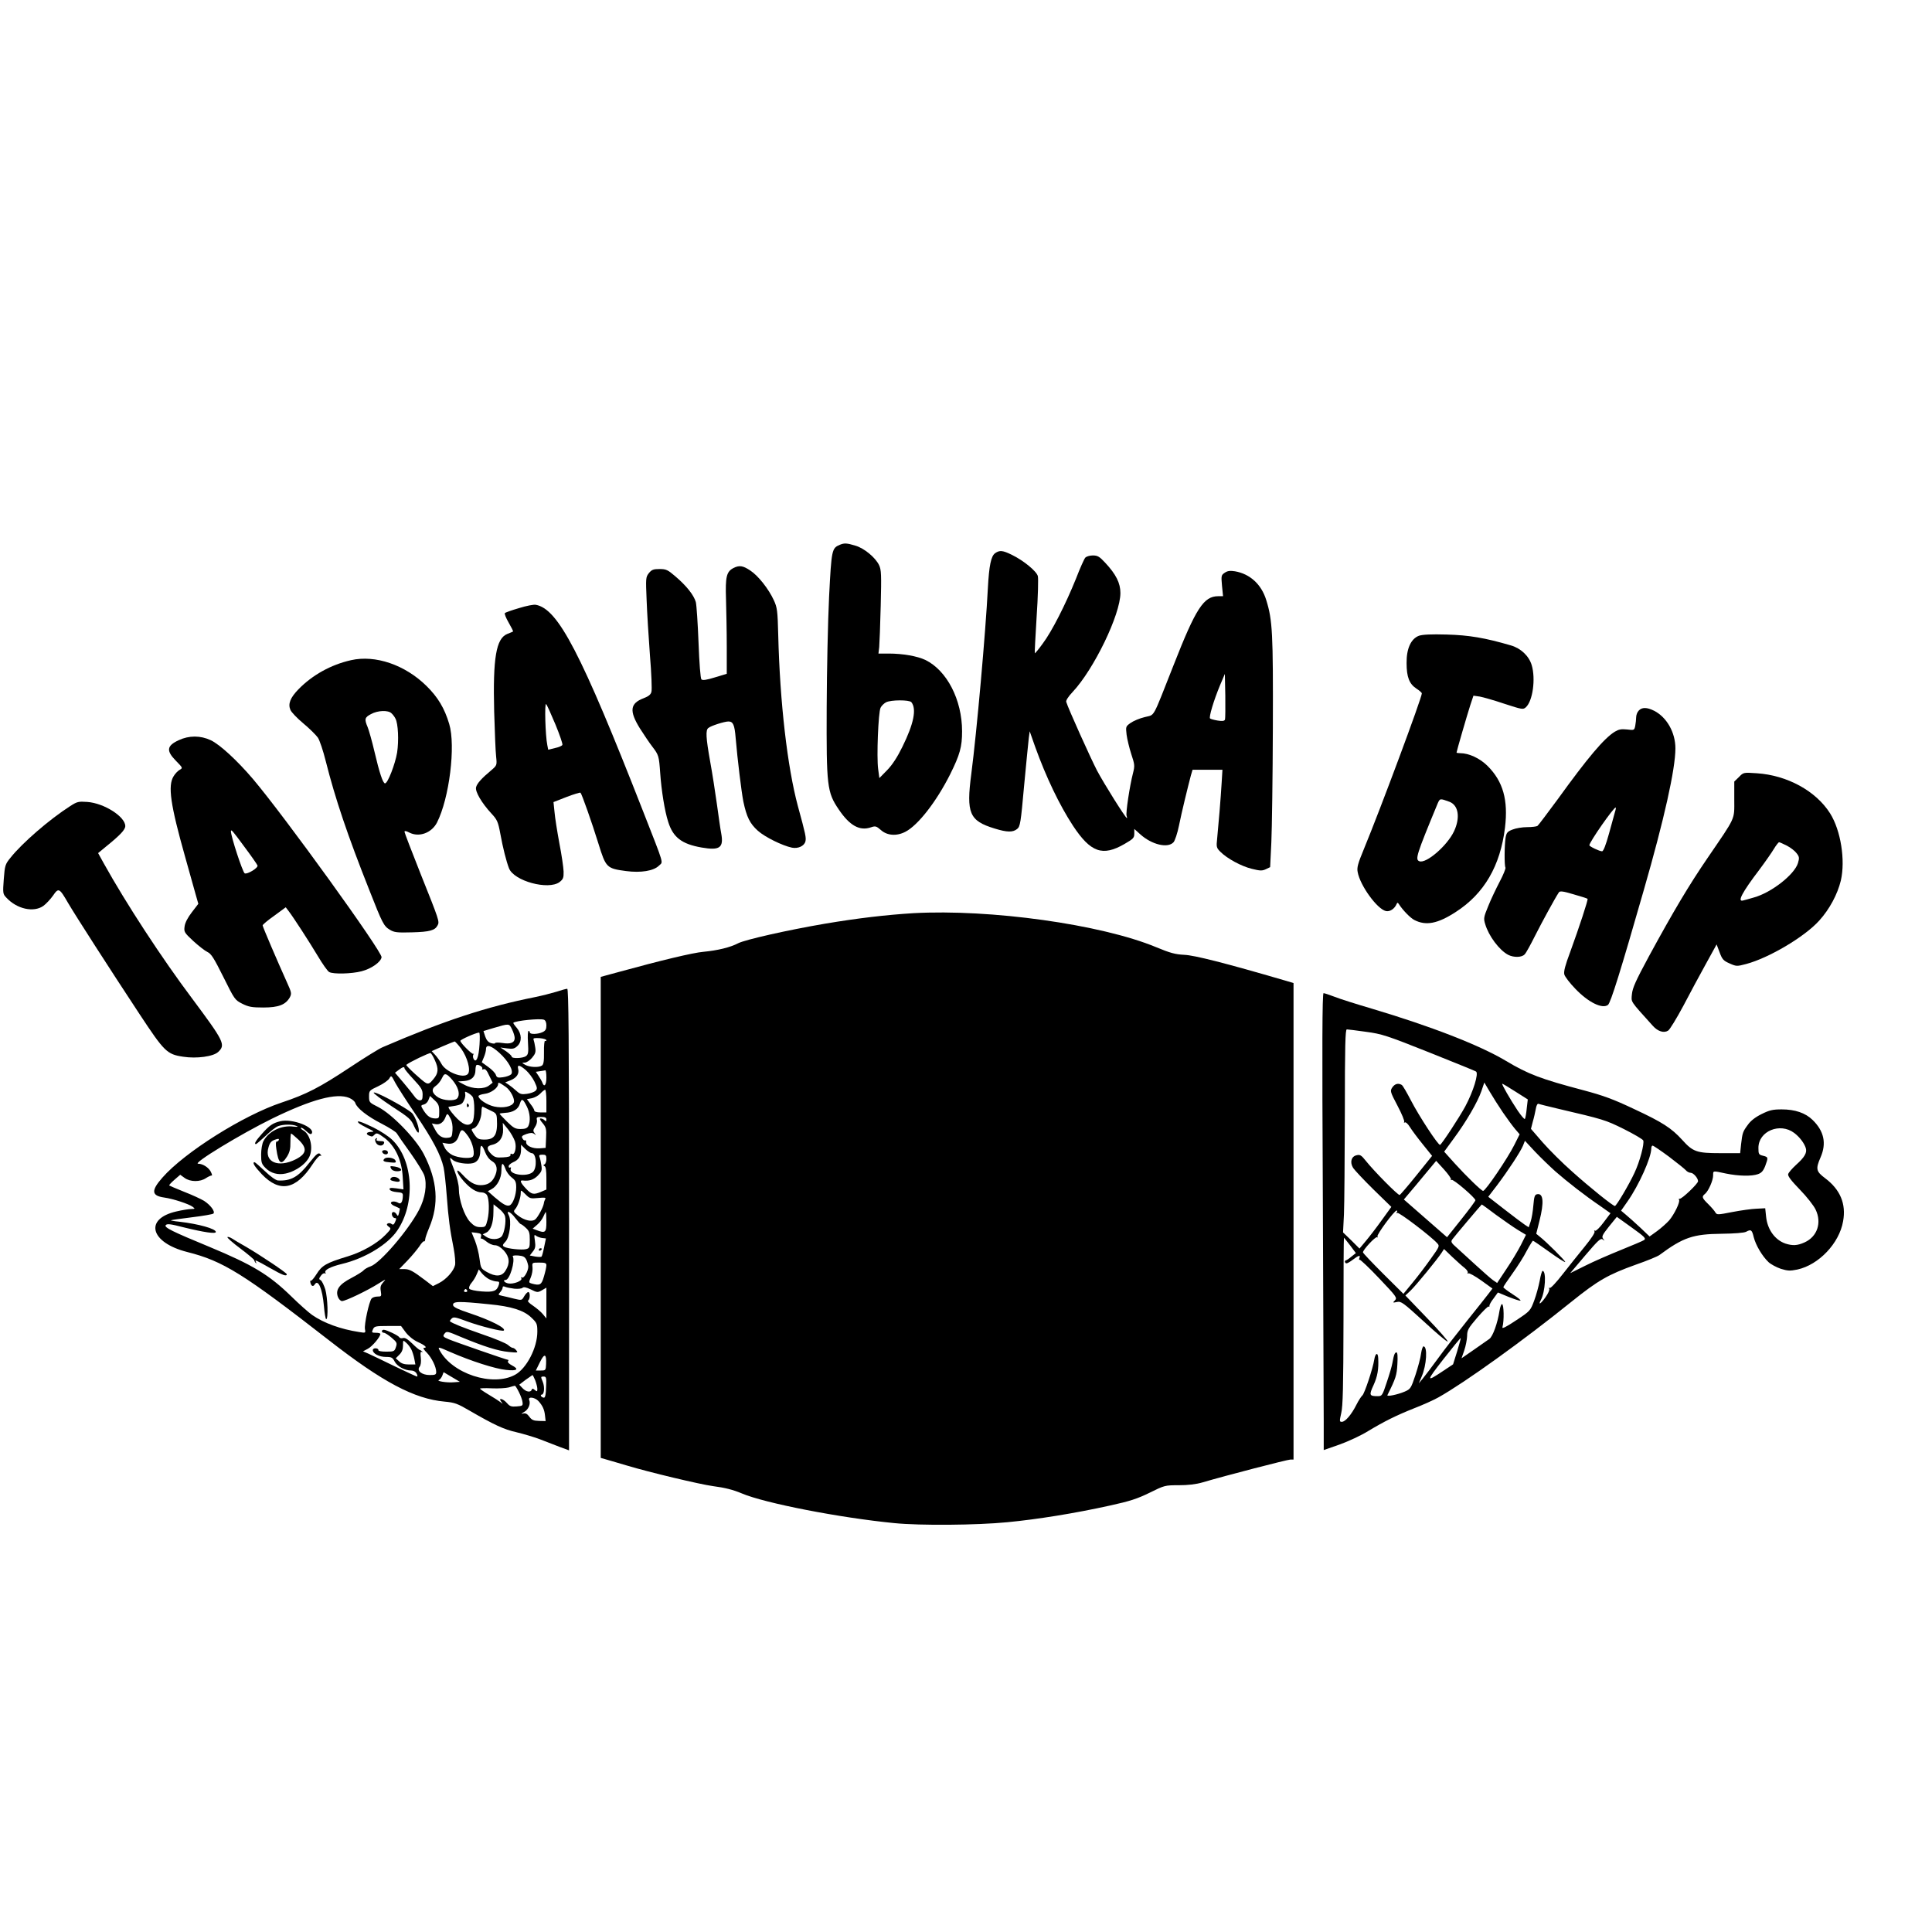 <?xml version="1.0" standalone="no"?>
<!DOCTYPE svg PUBLIC "-//W3C//DTD SVG 20010904//EN"
 "http://www.w3.org/TR/2001/REC-SVG-20010904/DTD/svg10.dtd">
<svg version="1.0" xmlns="http://www.w3.org/2000/svg"
 width="1280pt" height="1280pt" viewBox="0 0 1280 1280"
 preserveAspectRatio="xMidYMid meet">
<g transform="translate(0,1280) scale(0.1,-0.1)"
fill="#000000" stroke="none">
<path d="M5565 9191 c-54 -23 -56 -29 -72 -343 -8 -161 -15 -491 -16 -733 -2
-524 2 -563 80 -678 73 -108 139 -144 214 -118 29 10 35 8 66 -19 41 -36 103
-41 161 -11 84 43 206 200 297 381 65 131 79 182 79 285 0 209 -101 404 -244
473 -53 25 -149 42 -242 42 l-68 0 5 43 c2 23 7 147 10 275 5 204 4 237 -11
268 -24 50 -98 112 -157 129 -56 17 -73 18 -102 6z m473 -1043 c36 -45 16
-143 -59 -295 -33 -68 -67 -120 -101 -155 l-52 -53 -8 60 c-11 79 1 376 16
406 6 13 23 29 36 36 33 17 154 17 168 1z"/>
<path d="M6593 9135 c-27 -19 -40 -81 -48 -230 -15 -294 -74 -957 -110 -1233
-34 -260 -13 -310 154 -361 84 -26 122 -26 150 -3 20 16 24 40 46 287 14 149
28 290 31 315 l6 45 37 -105 c71 -197 160 -384 250 -521 117 -177 196 -205
342 -120 57 33 64 40 64 68 l0 31 39 -35 c76 -69 183 -95 221 -53 9 10 26 60
36 110 18 90 59 257 79 333 l11 37 99 0 99 0 -5 -82 c-6 -104 -22 -294 -30
-373 -6 -56 -5 -62 21 -88 46 -46 139 -96 208 -113 56 -14 69 -14 93 -3 l29
14 8 165 c4 91 9 433 10 760 2 625 -2 711 -44 845 -32 104 -108 173 -207 190
-32 5 -49 3 -67 -9 -24 -16 -25 -20 -19 -86 l7 -70 -32 0 c-96 0 -148 -80
-295 -455 -146 -369 -122 -327 -192 -346 -34 -8 -76 -26 -94 -39 -32 -23 -32
-24 -26 -78 4 -30 18 -88 31 -128 23 -70 24 -77 11 -128 -21 -81 -49 -265 -42
-281 3 -8 4 -15 2 -15 -9 0 -153 230 -198 315 -42 81 -191 411 -204 455 -3 9
15 37 42 65 141 150 317 513 317 656 0 66 -29 124 -101 201 -38 41 -50 48 -82
48 -21 0 -43 -7 -50 -15 -7 -8 -35 -70 -61 -138 -69 -171 -160 -350 -220 -430
-27 -38 -52 -67 -53 -65 -2 1 4 111 12 243 9 132 12 253 8 268 -8 32 -94 103
-172 141 -61 30 -81 32 -111 11z m1523 -1102 c-4 -10 -17 -12 -48 -7 -24 4
-46 10 -51 14 -9 8 24 119 66 220 l32 75 3 -145 c1 -79 0 -150 -2 -157z"/>
<path d="M4860 9037 c-47 -24 -55 -58 -50 -207 2 -74 5 -216 5 -315 l0 -179
-79 -24 c-55 -17 -81 -21 -89 -13 -6 6 -14 105 -19 243 -5 128 -13 249 -18
269 -13 46 -62 108 -135 170 -51 44 -62 49 -105 49 -41 0 -52 -4 -71 -27 -21
-27 -21 -34 -15 -178 3 -82 13 -247 22 -366 10 -119 14 -228 10 -242 -4 -18
-18 -30 -52 -43 -90 -34 -96 -84 -25 -199 28 -44 65 -99 83 -122 42 -55 44
-61 52 -175 8 -115 30 -253 53 -323 32 -103 90 -147 221 -170 121 -21 148 -2
130 95 -5 25 -17 110 -28 190 -11 80 -31 208 -45 285 -28 157 -31 208 -12 222
18 15 107 43 133 43 31 0 41 -22 48 -110 12 -141 38 -355 51 -421 22 -103 43
-145 96 -193 47 -42 163 -99 226 -112 41 -8 81 11 89 41 6 25 2 45 -50 235
-69 257 -119 684 -130 1133 -4 161 -7 182 -29 230 -35 76 -104 163 -156 197
-49 33 -73 36 -111 17z"/>
<path d="M3438 8771 c-48 -14 -90 -29 -93 -33 -4 -4 7 -32 25 -63 18 -31 31
-57 29 -59 -2 -1 -19 -9 -38 -16 -74 -30 -96 -157 -87 -515 4 -132 9 -266 13
-298 6 -57 5 -58 -32 -90 -65 -54 -95 -88 -101 -113 -7 -28 37 -104 102 -174
38 -41 44 -54 59 -135 17 -93 39 -180 57 -227 32 -85 261 -147 335 -92 24 19
28 28 27 70 -1 27 -13 111 -28 187 -14 76 -29 169 -32 206 l-7 67 87 34 c47
18 89 31 92 28 9 -9 75 -196 119 -338 49 -158 54 -164 183 -181 98 -13 183 1
218 36 28 28 39 -9 -105 359 -412 1052 -563 1342 -711 1369 -14 3 -64 -7 -112
-22z m242 -771 c28 -68 49 -129 46 -135 -2 -6 -24 -16 -49 -21 l-45 -11 -6 31
c-13 62 -19 281 -8 271 6 -5 33 -66 62 -135z"/>
<path d="M9401 8588 c-53 -20 -83 -85 -82 -181 0 -93 18 -138 65 -169 20 -13
36 -27 36 -32 0 -29 -273 -763 -385 -1034 -39 -94 -46 -120 -40 -150 16 -89
129 -245 187 -258 26 -6 58 15 71 47 5 11 8 10 17 -4 24 -37 74 -89 100 -102
77 -40 155 -25 275 53 188 121 295 305 326 559 22 183 -13 306 -115 408 -51
51 -124 85 -182 85 -13 0 -24 2 -24 4 0 8 71 252 91 314 l21 63 42 -6 c22 -4
96 -25 164 -48 117 -38 123 -39 141 -23 46 41 66 189 39 279 -18 61 -72 112
-138 131 -171 50 -277 68 -425 72 -105 3 -160 0 -184 -8z m202 -1100 c60 -23
73 -105 30 -196 -45 -95 -184 -215 -229 -198 -30 11 -20 42 121 383 15 34 15
34 78 11z"/>
<path d="M2325 8426 c-133 -30 -255 -98 -348 -193 -54 -56 -70 -96 -53 -136 6
-15 45 -56 86 -90 41 -34 84 -77 96 -94 12 -18 35 -87 52 -155 63 -250 145
-493 290 -858 86 -219 95 -236 135 -260 28 -17 47 -20 147 -17 117 3 152 13
169 46 14 25 11 33 -113 343 -58 146 -106 271 -106 277 0 8 11 6 32 -5 64 -33
147 -3 183 66 82 161 125 509 81 654 -31 104 -75 177 -150 251 -142 140 -339
208 -501 171z m269 -352 c9 -8 21 -24 26 -35 18 -33 23 -145 11 -225 -13 -77
-62 -204 -80 -204 -14 0 -37 69 -70 210 -16 69 -37 142 -45 162 -23 54 -20 65
22 87 45 25 115 27 136 5z"/>
<path d="M10857 8092 c-10 -10 -17 -30 -17 -44 0 -14 -3 -39 -6 -56 -6 -30 -7
-31 -54 -25 -39 4 -55 1 -82 -15 -71 -44 -179 -172 -379 -449 -68 -92 -127
-171 -133 -175 -6 -4 -37 -8 -68 -8 -32 0 -75 -7 -97 -16 -34 -13 -40 -21 -46
-53 -8 -50 -9 -186 -1 -199 3 -5 -14 -48 -38 -93 -24 -46 -59 -119 -76 -162
-30 -73 -32 -82 -20 -120 23 -78 93 -172 152 -203 37 -19 92 -18 110 4 9 9 39
64 68 122 46 91 132 249 158 288 7 10 27 8 97 -13 49 -14 91 -27 93 -30 5 -5
-55 -187 -115 -352 -33 -88 -44 -129 -39 -149 4 -15 37 -58 73 -95 86 -90 178
-135 216 -107 18 13 85 229 237 759 136 472 210 804 210 941 0 105 -57 206
-141 249 -48 24 -81 24 -102 1z m-157 -670 c-4 -16 -22 -81 -40 -145 -21 -76
-37 -117 -46 -117 -17 0 -84 32 -84 40 0 21 160 250 174 250 3 0 1 -13 -4 -28z"/>
<path d="M1184 7896 c-80 -37 -84 -70 -18 -137 45 -46 46 -47 25 -59 -12 -6
-31 -26 -41 -43 -39 -63 -21 -188 76 -532 31 -110 63 -225 72 -257 l16 -56
-43 -56 c-27 -35 -45 -69 -48 -94 -5 -36 -2 -41 57 -96 35 -32 77 -65 94 -73
26 -12 44 -42 106 -166 74 -149 76 -152 125 -177 42 -21 64 -25 140 -25 100 0
147 18 175 67 13 25 12 32 -19 100 -64 142 -161 368 -161 377 0 5 34 34 77 64
l76 56 17 -22 c34 -44 138 -205 195 -300 32 -54 66 -102 76 -107 27 -15 148
-12 214 5 66 17 128 61 133 93 5 36 -642 933 -853 1182 -104 122 -219 228
-279 256 -68 32 -144 32 -212 0z m435 -706 c45 -60 84 -116 87 -124 6 -16 -69
-61 -85 -52 -14 9 -91 244 -91 278 0 17 11 4 89 -102z"/>
<path d="M11521 7652 l-31 -30 0 -119 c0 -138 13 -109 -176 -386 -124 -181
-228 -356 -389 -652 -88 -163 -109 -210 -113 -251 -5 -56 -15 -40 138 -210 34
-38 74 -50 102 -32 11 7 56 81 100 163 43 83 111 208 150 279 l71 129 20 -53
c17 -46 25 -55 66 -73 45 -20 48 -20 109 -4 151 40 388 180 485 288 68 75 121
174 143 265 31 134 0 332 -71 445 -94 149 -285 253 -486 266 -88 6 -88 6 -118
-25z m318 -455 c25 -13 53 -35 64 -50 18 -23 19 -31 9 -65 -23 -76 -176 -196
-292 -228 -30 -9 -63 -18 -72 -20 -40 -11 -5 55 106 201 39 52 83 115 98 140
15 25 31 45 35 45 4 0 28 -11 52 -23z"/>
<path d="M466 7460 c-138 -88 -320 -246 -396 -342 -36 -44 -38 -52 -45 -143
-7 -93 -6 -98 17 -122 70 -76 181 -100 245 -55 18 13 47 44 64 68 37 54 42 52
101 -50 50 -85 269 -426 472 -734 165 -250 182 -267 289 -283 89 -14 201 1
233 32 50 47 38 70 -172 352 -202 269 -438 630 -587 898 l-37 67 52 43 c94 76
128 112 128 136 0 62 -140 152 -252 160 -58 4 -67 2 -112 -27z"/>
<path d="M6052 6750 c-179 -11 -369 -33 -588 -70 -246 -42 -525 -105 -573
-129 -53 -28 -137 -48 -231 -57 -69 -6 -278 -56 -562 -134 l-118 -32 0 -1594
0 -1593 73 -21 c39 -12 86 -25 102 -30 146 -44 481 -124 569 -136 78 -10 133
-24 190 -48 152 -65 652 -162 1011 -197 170 -17 547 -14 750 6 198 19 447 59
677 110 133 29 182 45 264 85 99 49 102 50 193 50 62 0 115 6 159 19 152 45
562 151 581 151 l21 0 0 1579 0 1578 -57 17 c-397 116 -599 167 -666 170 -61
3 -94 12 -188 51 -364 151 -1097 253 -1607 225z"/>
<path d="M3685 6229 c-33 -10 -96 -26 -140 -35 -322 -64 -604 -157 -1010 -332
-22 -9 -121 -70 -220 -136 -198 -131 -285 -176 -450 -231 -252 -84 -642 -329
-789 -497 -76 -86 -73 -120 12 -132 58 -8 162 -42 188 -61 18 -14 17 -14 -9
-15 -15 0 -60 -7 -98 -16 -216 -49 -174 -207 72 -269 238 -60 371 -143 939
-585 354 -276 565 -388 765 -406 67 -6 86 -13 168 -61 159 -92 224 -123 309
-142 46 -11 113 -31 151 -45 37 -14 96 -37 132 -51 l65 -24 0 1529 c0 1218 -3
1530 -12 1529 -7 0 -40 -9 -73 -20z m-81 -185 c10 -4 16 -18 16 -38 0 -25 -6
-35 -25 -44 -32 -15 -85 -16 -85 -2 0 6 -4 10 -8 10 -5 0 -7 -34 -4 -77 4 -66
2 -78 -13 -90 -21 -15 -95 -18 -95 -3 0 5 -17 21 -37 35 l-38 25 45 -6 c37 -5
49 -2 68 16 31 29 29 80 -4 120 -15 17 -25 32 -23 34 18 14 177 30 203 20z
m-194 -121 c0 -31 -27 -42 -82 -33 -27 4 -48 3 -48 -1 0 -4 -12 -4 -26 0 -18
5 -30 18 -39 43 l-12 37 66 20 c106 31 104 31 123 -8 10 -20 18 -46 18 -58z
m-233 -43 c-5 -85 -22 -126 -39 -96 -5 9 -6 22 -2 29 4 6 4 9 0 5 -7 -6 -83
69 -86 86 -1 8 100 53 124 55 5 1 6 -35 3 -79z m443 28 c0 -5 -4 -7 -9 -4 -4
3 -8 -31 -7 -75 1 -61 -3 -82 -14 -89 -22 -14 -81 -11 -110 5 -24 14 -24 14
-3 15 11 0 33 14 48 32 22 26 26 38 21 69 -3 21 -8 43 -11 51 -4 10 5 12 40
10 25 -2 45 -8 45 -14z m-565 -55 c42 -58 65 -144 45 -168 -28 -34 -148 13
-176 68 -9 17 -27 43 -40 57 l-24 26 73 32 c39 17 75 31 79 32 4 0 23 -21 43
-47z m253 -28 c61 -55 98 -123 78 -143 -7 -7 -31 -16 -54 -19 -34 -5 -41 -2
-47 16 -3 11 -26 35 -50 52 l-43 31 14 34 c8 18 14 43 14 54 0 33 34 24 88
-25z m-427 -49 c26 -57 24 -86 -10 -126 -23 -29 -32 -33 -49 -25 -22 11 -135
115 -130 120 16 16 154 82 161 78 5 -3 18 -24 28 -47z m314 -56 c-3 -6 1 -7 9
-4 11 4 22 -8 37 -42 l23 -47 -23 -18 c-33 -27 -110 -25 -164 4 l-42 22 42 3
c48 4 73 29 73 73 0 14 3 29 6 32 10 9 46 -12 39 -23z m289 -10 c19 -17 45
-51 57 -76 19 -41 20 -47 7 -61 -9 -8 -34 -17 -57 -20 -35 -5 -46 -2 -69 19
-15 14 -38 32 -51 41 l-24 16 36 14 c41 17 58 44 50 75 -8 31 10 27 51 -8z
m-804 12 c0 -5 27 -38 60 -73 51 -55 60 -69 60 -101 0 -31 -4 -38 -19 -38 -10
0 -26 12 -35 26 -10 14 -42 55 -73 91 l-56 66 24 18 c26 20 39 24 39 11z m940
-62 c0 -49 -15 -67 -27 -32 -3 9 -15 29 -25 44 l-18 27 27 4 c16 2 31 5 36 6
4 0 7 -21 7 -49z m-610 -32 c31 -43 38 -86 18 -106 -18 -18 -89 -14 -124 7
-42 26 -49 55 -18 76 14 9 32 31 41 50 14 29 19 32 35 24 10 -6 32 -28 48 -51z
m-255 -213 c113 -167 165 -266 184 -350 6 -27 15 -113 21 -190 11 -149 21
-223 46 -348 8 -43 12 -91 9 -108 -9 -40 -58 -95 -107 -120 l-40 -20 -51 39
c-82 62 -104 74 -139 74 l-33 0 54 56 c30 31 65 74 79 94 13 21 27 36 31 34 4
-3 7 3 8 12 0 9 12 44 26 77 67 158 56 312 -36 490 -53 102 -210 264 -302 311
-58 29 -60 31 -60 70 0 38 2 40 62 68 34 16 67 40 73 52 12 21 13 20 39 -30
15 -28 76 -123 136 -211z m596 184 c31 -22 62 -81 53 -103 -11 -27 -71 -40
-130 -27 -48 11 -104 48 -104 69 0 5 18 12 41 15 42 5 89 40 89 64 0 15 6 13
51 -18z m269 -94 l0 -75 -40 0 c-24 0 -40 5 -40 12 0 6 -11 26 -25 43 l-24 33
33 6 c18 4 43 17 56 31 13 14 27 25 32 25 4 0 8 -34 8 -75z m-490 30 c17 -20
16 -151 -1 -171 -26 -31 -65 -16 -118 44 -28 31 -45 58 -38 59 79 12 88 15
100 41 8 15 12 35 9 45 -3 16 -1 17 15 8 11 -5 26 -17 33 -26z m-816 -9 c19
-8 37 -23 40 -34 11 -34 79 -88 175 -137 50 -26 96 -55 100 -64 5 -9 45 -67
90 -129 44 -62 85 -129 92 -149 20 -61 6 -151 -35 -229 -72 -137 -258 -353
-321 -374 -18 -6 -39 -18 -46 -26 -6 -8 -43 -31 -81 -51 -81 -42 -107 -79 -89
-126 6 -15 18 -27 27 -27 23 0 169 70 240 115 49 31 55 33 35 12 -19 -21 -23
-33 -18 -62 5 -33 4 -35 -22 -35 -16 0 -33 -6 -39 -13 -17 -20 -50 -173 -44
-203 5 -26 4 -26 -39 -19 -123 19 -233 59 -311 113 -24 17 -86 72 -139 124
-147 143 -255 208 -541 327 -247 102 -302 129 -290 144 9 11 32 8 121 -15 135
-33 211 -44 211 -30 0 21 -113 53 -243 68 -32 3 -57 8 -55 9 2 2 64 11 138 20
74 9 139 20 144 25 13 13 -19 56 -62 84 -20 12 -80 40 -132 60 -52 21 -97 40
-99 42 -2 2 13 19 35 38 l38 33 29 -21 c37 -27 103 -28 142 -1 17 11 34 18 38
17 4 -1 1 10 -7 26 -15 28 -53 52 -83 52 -42 0 282 197 492 300 261 127 425
171 509 136z m596 -90 c0 -44 -1 -46 -27 -46 -32 1 -51 14 -76 52 -21 34 -21
35 3 41 11 3 24 16 29 30 l10 26 31 -29 c25 -23 30 -36 30 -74z m580 34 c22
-43 26 -100 10 -131 -8 -14 -21 -19 -51 -19 -35 0 -47 7 -90 49 -27 27 -49 50
-49 52 0 2 16 5 35 6 53 2 89 24 99 60 12 38 20 35 46 -17z m-243 -26 c38 -17
43 -23 45 -54 6 -106 -13 -140 -81 -140 -42 0 -50 5 -74 42 -16 26 -16 27 2
33 25 8 51 64 51 110 0 20 3 35 8 33 4 -2 26 -13 49 -24z m-262 -55 c10 -18
15 -48 13 -77 -3 -43 -5 -47 -30 -50 -38 -5 -65 13 -87 57 l-20 38 25 -5 c28
-5 52 12 65 45 11 30 15 29 34 -8z m635 -6 c0 -13 -3 -14 -12 -5 -7 7 -18 12
-26 12 -9 0 -5 -11 13 -31 23 -28 26 -39 23 -98 l-3 -66 -40 -3 c-47 -3 -91
17 -89 41 1 9 -2 14 -7 12 -4 -3 -12 2 -17 12 -9 14 -4 19 26 30 28 9 39 9 52
0 13 -10 13 -10 2 5 -11 14 -11 21 3 42 10 14 15 35 12 46 -4 17 0 20 29 20
25 0 34 -4 34 -17z m-208 -146 c12 -40 -2 -94 -22 -82 -6 4 -9 1 -8 -7 2 -9
-12 -14 -49 -16 -45 -3 -56 1 -78 22 -33 33 -32 53 4 61 48 10 76 49 74 101
l-2 45 35 -43 c19 -24 39 -60 46 -81z m-309 33 c31 -44 47 -123 27 -135 -22
-13 -93 -6 -132 12 -22 11 -43 31 -52 50 l-15 32 28 -5 c41 -8 69 10 82 55 14
46 24 44 62 -9z m420 -110 c31 0 37 -98 7 -125 -39 -35 -161 -17 -146 22 3 8
1 11 -4 8 -6 -3 -10 0 -10 8 0 8 14 20 30 27 36 15 52 41 52 84 l0 32 28 -28
c16 -15 35 -28 43 -28z m-309 7 c10 -26 27 -49 46 -60 35 -21 40 -59 15 -107
-19 -36 -47 -52 -91 -52 -40 0 -74 20 -121 71 -49 54 -42 14 8 -43 45 -51 85
-76 121 -76 13 0 28 -8 34 -17 15 -26 17 -108 4 -164 -12 -47 -13 -49 -47 -49
-28 0 -43 8 -69 35 -38 41 -74 146 -74 218 0 27 -12 78 -30 124 -36 92 -35 91
-10 68 21 -19 95 -31 134 -21 31 8 48 37 48 82 0 46 12 43 32 -9z m406 -46 c0
-16 -6 -32 -12 -35 -10 -5 -10 -7 0 -12 8 -4 12 -30 12 -80 l0 -75 -35 -15
c-50 -21 -64 -18 -101 22 -35 37 -43 56 -21 53 42 -5 71 4 99 31 26 27 30 36
25 68 -3 20 -8 45 -12 55 -6 13 -2 17 19 17 22 0 26 -4 26 -29z m-271 -66 c7
-20 26 -45 42 -57 24 -18 29 -29 29 -65 0 -50 -22 -111 -44 -119 -19 -7 -44 7
-100 55 l-44 39 24 13 c38 20 66 73 66 124 0 54 9 58 27 10z m217 -192 c40 4
52 3 47 -6 -4 -7 -9 -20 -10 -30 -4 -26 -39 -91 -57 -106 -22 -18 -71 -7 -113
25 -30 23 -33 28 -20 43 18 20 37 76 37 107 0 22 1 21 31 -8 28 -29 34 -30 85
-25z m-220 -121 c9 -33 -5 -114 -23 -134 -20 -22 -71 -23 -102 -2 l-23 16 24
12 c29 14 47 65 47 134 l1 53 35 -28 c20 -15 38 -38 41 -51z m68 -12 c17 -22
33 -40 36 -40 4 0 19 -11 34 -25 22 -20 26 -32 26 -79 0 -51 -2 -56 -25 -62
-30 -7 -124 3 -145 16 -12 7 -11 13 9 34 28 29 41 138 22 174 -21 39 11 25 43
-18z m206 -25 c0 -71 -7 -77 -65 -55 l-26 10 29 25 c16 13 35 38 42 55 7 16
14 30 16 30 2 0 4 -29 4 -65z m-433 -97 c-3 -11 -3 -17 0 -14 3 3 19 -6 35
-19 16 -14 42 -25 56 -25 18 0 38 -12 60 -35 38 -42 42 -84 12 -132 -24 -41
-65 -44 -125 -10 -38 22 -40 25 -48 87 -4 35 -18 89 -30 120 l-23 56 34 -4
c28 -4 33 -8 29 -24z m404 -10 l26 -3 -12 -57 c-6 -32 -14 -60 -17 -63 -3 -4
-22 -3 -42 0 l-36 7 20 26 c17 21 19 34 14 71 -6 39 -5 44 7 34 8 -6 26 -13
40 -15z m-103 -146 c6 -14 12 -34 12 -44 0 -29 -29 -80 -42 -72 -7 4 -8 3 -4
-5 10 -16 -52 -41 -87 -34 -25 5 -39 23 -17 23 27 0 65 127 47 157 -3 4 14 7
37 5 33 -3 44 -9 54 -30z m132 -35 c0 -11 -7 -43 -16 -73 -16 -57 -26 -63 -81
-48 -20 6 -21 7 -6 42 8 19 13 49 11 66 -3 31 -3 31 44 31 40 0 48 -3 48 -18z
m-380 -92 c16 -8 39 -15 50 -15 17 0 20 -4 15 -22 -13 -42 -34 -50 -114 -44
-41 3 -78 11 -82 18 -4 7 2 24 15 39 12 14 28 40 35 58 l13 31 20 -25 c11 -14
33 -32 48 -40z m168 -63 c24 -2 48 0 54 6 7 7 24 4 55 -11 42 -21 46 -21 74
-5 l29 17 0 -102 0 -102 -23 28 c-12 15 -42 40 -65 56 -26 17 -39 31 -33 35
14 9 14 56 1 56 -6 0 -18 -13 -27 -28 -16 -28 -16 -28 -67 -16 -28 7 -64 16
-80 19 -26 6 -27 7 -12 24 9 10 16 23 16 30 0 9 6 11 18 5 9 -4 37 -9 60 -12z
m-313 -12 c3 -5 -1 -10 -10 -10 -9 0 -13 5 -10 10 3 6 8 10 10 10 2 0 7 -4 10
-10z m145 -91 c148 -14 230 -40 280 -88 37 -35 40 -42 40 -94 0 -106 -71 -243
-147 -285 -149 -82 -420 7 -502 165 -11 21 -6 20 71 -14 137 -60 299 -112 371
-119 74 -8 89 4 37 31 -17 9 -28 20 -25 25 4 6 5 10 3 10 -10 0 -358 121 -395
137 -38 16 -41 20 -28 37 14 18 18 17 112 -23 149 -62 241 -91 313 -98 60 -6
64 -5 51 10 -7 10 -18 17 -24 17 -6 0 -20 9 -31 19 -12 11 -88 43 -171 71
-129 45 -199 73 -214 86 -2 2 3 10 11 18 13 13 26 10 104 -19 84 -31 234 -69
242 -60 16 16 -89 69 -227 115 -73 24 -107 40 -109 52 -5 27 33 28 238 7z
m-552 -186 c20 -26 51 -51 82 -65 48 -22 64 -38 38 -38 -7 0 2 -15 20 -32 33
-35 62 -94 62 -128 0 -17 -6 -20 -43 -20 -53 0 -88 29 -67 55 8 10 11 32 8 60
-4 31 -2 43 6 38 6 -3 7 -2 3 3 -5 5 -12 9 -15 10 -4 0 -27 19 -50 42 -31 30
-49 41 -62 37 -10 -3 -22 -1 -25 6 -8 12 -83 48 -102 49 -7 0 -13 -4 -13 -10
0 -5 6 -10 13 -10 8 0 31 -15 52 -33 35 -30 37 -35 28 -62 -9 -28 -13 -30 -64
-30 -32 0 -53 4 -52 10 1 6 -7 12 -18 12 -10 1 -19 -4 -19 -12 0 -23 42 -45
87 -45 37 0 44 -4 58 -31 17 -32 67 -59 109 -59 15 0 30 -8 36 -20 6 -11 7
-20 3 -20 -4 0 -71 31 -148 68 -77 38 -156 75 -175 84 l-35 15 32 17 c29 15
83 79 83 98 0 5 -13 8 -30 8 -27 0 -29 2 -19 23 9 20 16 22 98 22 l88 0 31
-42z m37 -113 c7 -14 16 -42 20 -63 l7 -37 -43 0 c-29 0 -50 6 -65 21 l-22 20
24 24 c17 17 24 35 24 61 0 37 0 37 21 18 12 -10 27 -30 34 -44z m893 -97 c-2
-42 -3 -43 -35 -43 l-33 0 27 55 c30 61 44 57 41 -12z m-612 -121 c-45 -4
-118 8 -98 15 7 3 17 16 22 28 l9 24 54 -32 54 -32 -41 -3z m540 13 c7 -19 14
-44 14 -56 0 -19 -2 -20 -17 -8 -13 11 -17 11 -20 2 -7 -20 -38 -15 -61 10
l-22 23 42 32 c24 17 44 31 46 32 2 0 10 -16 18 -35z m72 -45 c-1 -48 -6 -70
-14 -70 -7 0 -16 5 -19 10 -3 6 -2 10 3 10 18 0 22 50 8 85 -14 33 -14 35 5
35 18 0 20 -6 17 -70z m-180 -33 c12 -24 23 -54 24 -68 3 -22 -1 -24 -39 -27
-35 -3 -46 1 -64 22 -27 31 -61 38 -38 9 13 -17 12 -17 -6 -2 -11 8 -46 31
-77 49 -32 19 -58 37 -58 40 0 3 35 4 78 2 43 -2 94 1 113 6 19 6 37 11 40 11
3 1 15 -18 27 -42z m129 -59 c29 -32 40 -58 44 -98 l4 -35 -44 1 c-36 1 -48 6
-64 28 -14 19 -25 25 -41 21 -15 -4 -14 -2 6 10 29 16 45 54 34 80 -9 24 37
18 61 -7z"/>
<path d="M2476 5561 c-3 -5 51 -45 120 -91 116 -75 128 -86 148 -133 13 -28
26 -46 29 -40 11 17 -21 108 -45 130 -42 37 -245 146 -252 134z"/>
<path d="M3093 5475 c0 -8 4 -12 9 -9 5 3 6 10 3 15 -9 13 -12 11 -12 -6z"/>
<path d="M1855 5371 c-48 -12 -70 -27 -119 -82 -42 -47 -55 -69 -40 -69 3 0
31 24 63 54 31 30 69 60 84 65 34 13 94 13 122 1 14 -6 8 -7 -20 -4 -80 11
-166 -31 -200 -97 -8 -15 -15 -55 -15 -88 0 -53 3 -63 30 -90 34 -34 81 -47
132 -36 74 16 147 72 163 125 19 60 -4 138 -46 161 -11 6 -18 13 -15 17 4 3
19 -7 35 -22 19 -18 31 -24 36 -16 26 41 -129 102 -210 81z m123 -122 c59 -57
54 -92 -17 -129 -118 -60 -212 -19 -182 79 8 30 19 42 42 50 23 8 29 8 26 -2
-2 -6 -9 -11 -14 -10 -6 1 -7 -19 -2 -50 14 -98 32 -111 71 -49 17 28 23 51
22 95 0 31 2 57 5 57 3 0 25 -19 49 -41z"/>
<path d="M2377 5359 c6 -6 33 -21 59 -34 44 -21 46 -24 22 -24 -31 -1 -37 -15
-12 -25 21 -8 20 -8 37 8 12 12 21 9 63 -22 72 -54 116 -148 122 -259 l5 -83
-48 7 c-38 5 -47 3 -43 -8 3 -8 22 -15 46 -17 36 -3 42 -6 41 -25 -1 -39 -12
-57 -29 -47 -20 13 -50 13 -50 0 0 -6 12 -16 28 -22 15 -7 28 -13 30 -14 2 -1
0 -14 -4 -29 -6 -23 -8 -25 -16 -11 -13 23 -37 21 -31 -4 3 -11 11 -20 19 -20
11 0 11 -5 2 -25 -8 -19 -14 -22 -24 -14 -7 6 -19 7 -25 3 -9 -5 -7 -11 6 -21
18 -12 17 -15 -21 -54 -55 -57 -154 -114 -254 -144 -138 -42 -167 -59 -202
-115 -17 -27 -34 -47 -38 -45 -5 3 -6 -4 -3 -15 6 -22 18 -26 28 -10 23 38 51
-28 61 -143 4 -48 11 -87 15 -87 15 0 10 143 -6 198 -9 28 -22 55 -30 60 -13
7 -13 11 1 30 8 12 20 19 26 16 7 -4 8 -2 4 4 -10 17 31 39 109 58 151 36 302
127 366 220 123 179 108 465 -31 601 -24 24 -81 61 -126 83 -82 40 -119 51
-97 29z"/>
<path d="M2487 5254 c-3 -4 -2 -15 4 -25 12 -23 45 -25 53 -4 4 11 -2 15 -25
15 -18 0 -28 4 -24 10 7 11 2 13 -8 4z"/>
<path d="M2532 5168 c7 -19 38 -22 38 -4 0 10 -9 16 -21 16 -12 0 -19 -5 -17
-12z"/>
<path d="M2050 5097 c-74 -95 -122 -122 -208 -118 -14 1 -49 25 -86 61 -35 33
-66 60 -69 60 -18 0 -2 -27 48 -80 118 -123 226 -102 335 65 23 36 47 62 53
58 6 -3 7 -1 3 5 -13 21 -25 13 -76 -51z"/>
<path d="M2547 5123 c-15 -14 -5 -21 37 -24 39 -4 43 -2 35 14 -10 17 -59 24
-72 10z"/>
<path d="M2591 5058 c6 -11 21 -18 40 -18 43 0 32 23 -14 31 -33 5 -35 4 -26
-13z"/>
<path d="M2591 4996 c-9 -10 -6 -15 11 -20 35 -9 50 -7 46 6 -7 19 -45 28 -57
14z"/>
<path d="M1507 4604 c-4 -4 35 -38 86 -76 50 -38 92 -73 92 -78 0 -4 4 -12 9
-17 5 -5 6 -3 2 5 -11 19 -2 15 91 -38 84 -48 113 -59 113 -42 0 9 -179 129
-276 185 -34 19 -73 42 -86 51 -14 9 -28 13 -31 10z"/>
<path d="M3570 4519 c0 -5 5 -7 10 -4 6 3 10 8 10 11 0 2 -4 4 -10 4 -5 0 -10
-5 -10 -11z"/>
<path d="M8764 4898 c3 -728 6 -1409 6 -1514 l0 -191 106 37 c58 21 142 60
187 88 108 65 184 103 309 153 57 22 128 54 158 71 175 98 563 377 883 635
173 139 240 178 424 244 75 26 145 55 157 64 158 117 223 139 412 141 82 1
149 6 162 13 33 18 39 14 51 -36 14 -54 56 -125 98 -165 15 -14 52 -34 81 -44
46 -14 61 -15 110 -5 142 31 278 174 303 320 21 115 -19 210 -119 285 -60 45
-64 61 -30 139 40 92 23 173 -53 247 -48 47 -117 70 -205 70 -59 0 -81 -5
-133 -31 -41 -20 -73 -45 -91 -71 -34 -46 -36 -53 -45 -130 l-6 -58 -133 0
c-155 0 -180 9 -251 88 -71 78 -131 117 -318 204 -137 65 -205 90 -337 125
-280 74 -365 106 -512 194 -176 105 -496 229 -888 346 -102 30 -213 65 -248
79 -34 13 -67 24 -73 24 -9 0 -10 -353 -5 -1322z m286 1066 c106 -14 138 -25
415 -135 165 -66 306 -123 314 -128 19 -12 -18 -132 -71 -231 -39 -72 -153
-246 -167 -255 -11 -6 -140 191 -193 294 -27 52 -54 99 -61 103 -23 14 -46 8
-63 -17 -15 -23 -14 -28 35 -121 28 -53 48 -101 44 -107 -3 -5 -1 -7 5 -3 6 3
21 -11 33 -31 13 -21 51 -72 85 -114 l62 -77 -103 -128 c-57 -71 -108 -130
-112 -131 -10 -4 -169 157 -224 226 -30 38 -39 43 -62 37 -35 -8 -45 -47 -22
-84 10 -15 70 -79 135 -143 l118 -115 -65 -90 c-35 -49 -83 -111 -105 -137
l-41 -49 -54 54 -55 53 6 120 c3 66 5 369 6 673 0 444 3 552 13 552 7 0 64 -7
127 -16z m907 -534 c28 -41 65 -91 81 -110 l30 -35 -35 -70 c-45 -90 -191
-305 -207 -305 -11 0 -111 97 -188 182 l-70 78 65 89 c82 111 157 240 182 313
l19 56 36 -61 c20 -34 59 -96 87 -137z m83 138 l82 -52 -7 -60 c-3 -33 -9 -64
-12 -69 -3 -5 -24 20 -48 55 -50 75 -109 178 -102 178 3 0 42 -23 87 -52z
m280 -113 c303 -71 315 -74 438 -135 68 -34 126 -68 129 -76 8 -22 -23 -140
-58 -214 -35 -76 -120 -220 -130 -220 -13 0 -165 122 -282 227 -65 57 -153
145 -196 194 l-78 90 12 47 c8 26 16 64 20 85 4 24 11 36 18 34 7 -3 64 -17
127 -32z m1567 -161 c36 -27 67 -68 77 -101 9 -30 -8 -60 -64 -110 -26 -24
-50 -51 -53 -62 -3 -13 19 -42 78 -103 45 -46 92 -106 104 -132 42 -87 11
-179 -73 -217 -48 -22 -80 -23 -127 -8 -69 24 -119 92 -128 177 l-6 57 -58 -3
c-31 -1 -103 -11 -160 -22 -97 -19 -102 -19 -112 -3 -5 10 -27 35 -47 55 -43
42 -45 50 -21 69 22 19 53 88 53 122 0 32 -4 31 85 12 83 -17 170 -19 212 -4
23 8 35 21 48 54 21 57 21 59 -15 68 -28 7 -30 11 -30 52 0 111 143 170 237
99z m-1582 -255 c79 -69 194 -159 297 -229 l68 -48 -46 -61 c-25 -34 -50 -58
-56 -55 -7 4 -8 2 -4 -5 5 -7 -21 -46 -64 -99 -39 -48 -106 -131 -147 -184
-42 -54 -80 -95 -86 -91 -6 3 -7 1 -3 -5 4 -7 -7 -32 -25 -57 -32 -45 -50 -55
-30 -17 29 54 37 192 11 192 -4 0 -13 -29 -19 -65 -7 -36 -23 -96 -37 -133
-25 -66 -26 -68 -120 -130 -66 -44 -94 -58 -90 -45 12 41 10 153 -3 153 -5 0
-12 -19 -16 -42 -13 -85 -45 -173 -68 -189 -12 -8 -58 -41 -103 -72 l-81 -56
18 52 c10 29 18 71 19 95 0 39 7 52 67 122 37 43 71 76 75 74 5 -3 7 -1 6 4
-2 5 10 28 27 49 l29 40 70 -29 c38 -15 74 -27 79 -25 6 2 -18 21 -51 42 -34
22 -62 43 -62 47 0 4 27 44 60 90 33 46 76 113 95 151 20 37 39 67 41 67 3 0
53 -34 110 -75 57 -41 104 -71 104 -66 0 9 -123 132 -169 168 l-23 19 21 84
c32 126 26 186 -15 178 -16 -3 -20 -15 -25 -73 -3 -39 -11 -87 -18 -108 l-13
-38 -26 17 c-15 10 -75 55 -134 101 l-108 84 59 77 c73 97 153 219 171 261
l13 33 66 -71 c36 -38 98 -98 136 -132z m752 98 c54 -41 104 -81 112 -90 7 -9
22 -17 32 -17 18 0 49 -35 49 -56 0 -16 -109 -120 -122 -116 -5 1 -7 -2 -4 -7
9 -14 -32 -97 -65 -136 -17 -19 -53 -51 -80 -71 l-50 -36 -62 59 c-34 32 -77
70 -95 85 l-32 27 44 63 c74 106 156 288 156 348 0 11 4 20 9 20 5 0 54 -33
108 -73z m-1444 -151 c-4 -5 -1 -6 4 -3 11 7 158 -119 158 -135 0 -5 -42 -62
-94 -127 l-94 -118 -143 125 -143 125 32 38 c18 21 66 78 107 128 l75 90 52
-57 c28 -31 49 -61 46 -66z m299 -235 c51 -37 117 -83 145 -100 l53 -32 -34
-68 c-19 -37 -62 -109 -96 -159 l-61 -92 -28 19 c-15 11 -65 55 -112 98 -47
43 -104 95 -127 116 -38 33 -41 40 -30 56 16 22 192 230 195 231 2 0 45 -31
95 -69z m-658 17 c-4 -7 -3 -8 4 -4 11 6 223 -155 264 -201 17 -18 15 -22 -43
-103 -33 -47 -87 -118 -121 -159 l-60 -73 -134 133 c-74 74 -134 137 -134 142
0 17 83 106 93 100 6 -3 7 -1 3 5 -7 11 112 172 127 172 5 0 5 -5 1 -12z
m1638 -184 c-9 -6 -78 -35 -152 -65 -74 -30 -181 -76 -236 -104 l-101 -50 100
118 c86 101 102 116 116 105 14 -11 14 -11 3 4 -12 15 -7 25 38 82 l52 64 99
-71 c85 -61 96 -72 81 -83z m-1947 -35 l38 -51 -29 -23 c-16 -14 -32 -24 -36
-25 -12 0 -9 -20 3 -20 6 0 25 11 43 25 38 29 51 32 42 9 -3 -8 -2 -13 2 -10
4 2 63 -53 129 -123 115 -121 121 -129 105 -146 -16 -16 -15 -17 13 -11 28 6
41 -4 178 -129 81 -75 152 -135 158 -133 5 2 -55 71 -135 154 l-145 151 36 34
c35 34 173 202 204 249 l16 25 54 -52 c30 -28 66 -61 82 -73 15 -12 24 -26 21
-32 -4 -6 -2 -8 4 -4 6 3 44 -18 85 -47 l75 -54 -26 -34 c-14 -19 -78 -99
-142 -179 -64 -80 -151 -192 -193 -250 -42 -58 -88 -118 -102 -135 l-25 -30
19 45 c33 76 40 200 12 200 -5 0 -12 -21 -16 -47 -3 -27 -20 -90 -37 -142 -30
-90 -33 -94 -72 -111 -47 -20 -120 -35 -114 -23 56 112 62 132 66 205 3 51 1
78 -6 78 -11 0 -17 -14 -27 -70 -3 -19 -20 -77 -37 -127 -29 -88 -32 -93 -59
-93 -57 0 -60 6 -29 73 26 57 35 105 31 180 -2 40 -19 33 -26 -10 -9 -59 -65
-227 -79 -238 -7 -6 -25 -33 -39 -61 -33 -66 -74 -114 -97 -114 -16 0 -16 4
-4 58 11 45 14 174 15 610 0 303 1 552 3 552 1 0 19 -23 41 -51z m709 -702
l-27 -86 -66 -44 c-114 -76 -114 -71 1 77 62 79 114 143 116 141 1 -1 -10 -41
-24 -88z"/>
</g>
</svg>
